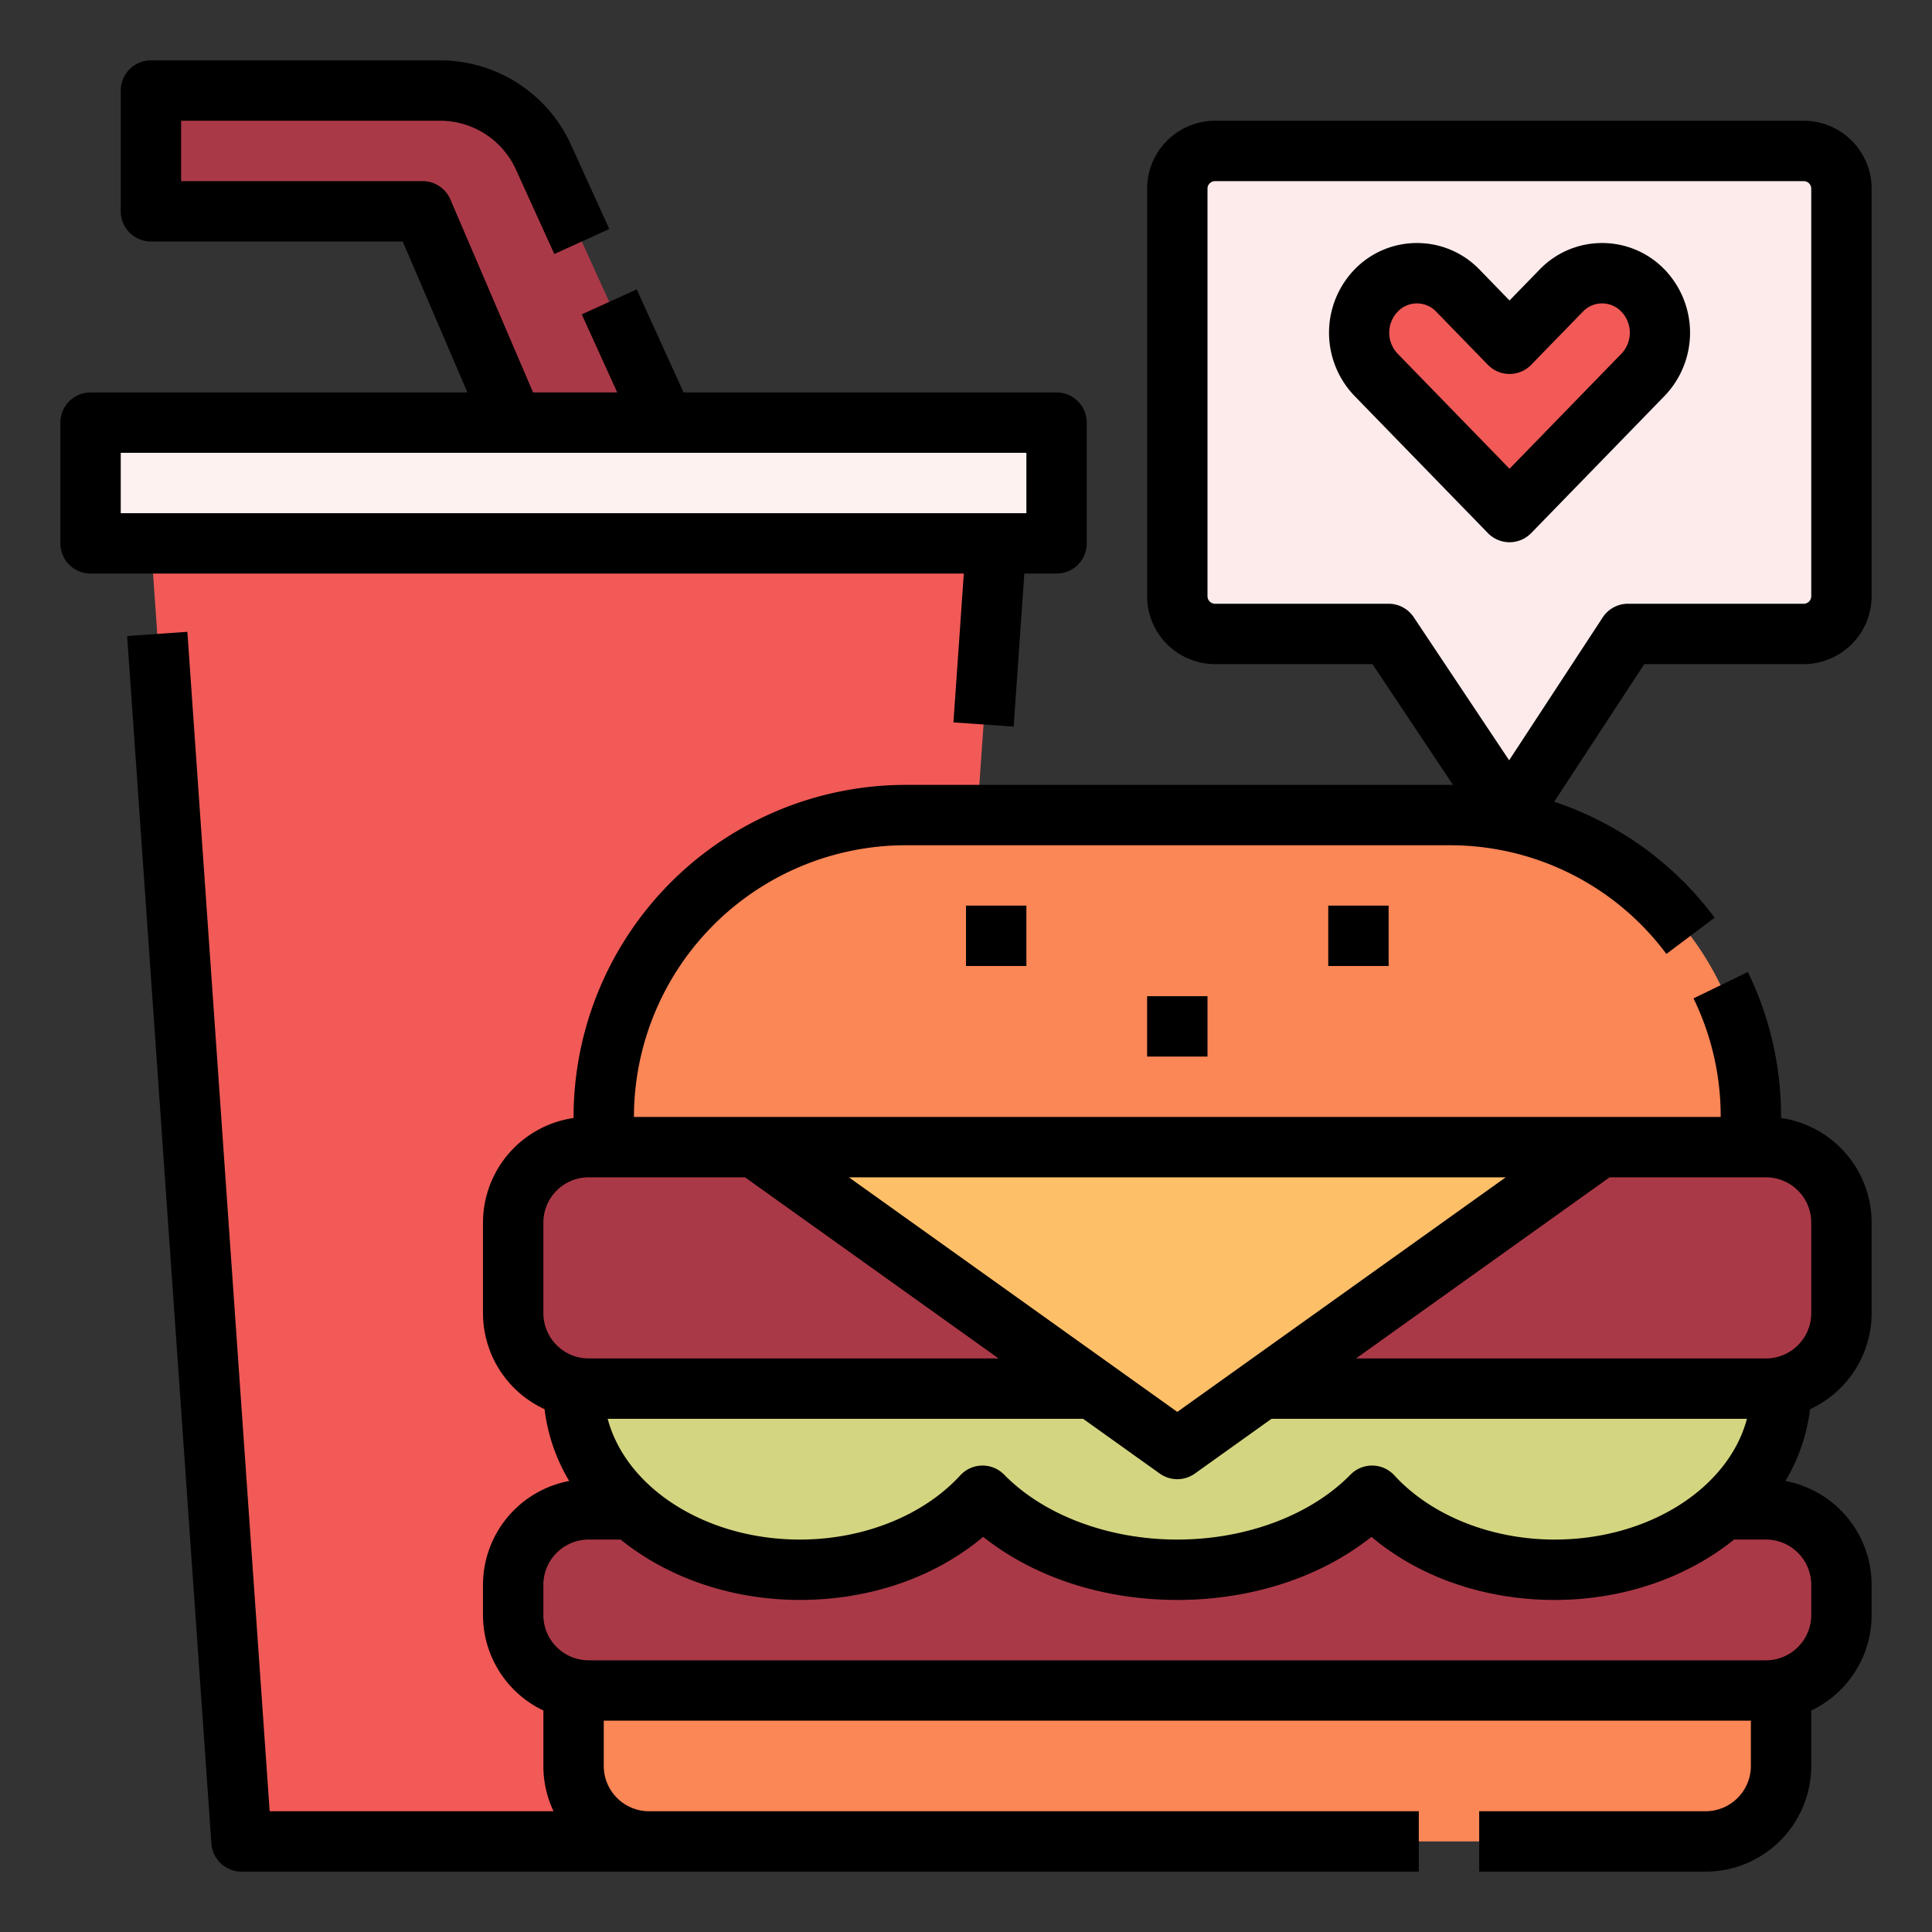 <svg id="Filled_stroke_Cut_Ex" height="512" viewBox="0 0 512 512" width="512" xmlns="http://www.w3.org/2000/svg" data-name="Filled stroke Cut Ex"><rect x="0" y="0" width="512" height="512" fill="#333333" stroke="none"/><g><path d="m478 40h-156a10 10 0 0 0 -10 10v108a10 10 0 0 0 10 10h46l32 48 31.429-48h46.571a10 10 0 0 0 10-10v-108a10 10 0 0 0 -10-10z" fill="#fdebeb"/><g><g><path d="m221.347 488h-157.347l-24-344h224l-22.7 325.392a20 20 0 0 1 -19.953 18.608z" fill="#f15a57"/><path d="m24 112h256v32h-256z" fill="#fef2f1"/><path d="m176 112-32.006-70.414a30 30 0 0 0 -27.311-17.586h-76.683v32h72l24 56z" fill="#aa3947"/></g><g><path d="m452 488h-280a20 20 0 0 1 -20-20v-20h320v20a20 20 0 0 1 -20 20z" fill="#fb8656"/><rect fill="#aa3947" height="48" rx="20" width="352" x="136" y="400"/><rect fill="#aa3947" height="64" rx="20" width="352" x="136" y="304"/><path d="m212 416c19.86 0 37.467-7.72 48.387-19.613 11.649 11.893 30.429 19.613 51.613 19.613s39.964-7.72 51.613-19.613c10.92 11.893 28.527 19.613 48.387 19.613 33.137 0 60-21.49 60-48h-320c0 26.51 26.863 48 60 48z" fill="#d4d580"/><path d="m312 384-112-80h224z" fill="#fdc069"/></g><path d="m240 216h144a80 80 0 0 1 80 80v8a0 0 0 0 1 0 0h-304a0 0 0 0 1 0 0v-8a80 80 0 0 1 80-80z" fill="#fb8656"/></g><path d="m400.043 135.7-35.375-36.378a16.086 16.086 0 0 1 0-22.3 15.037 15.037 0 0 1 21.684 0l13.691 14.078 13.691-14.079a15.036 15.036 0 0 1 21.683 0 16.086 16.086 0 0 1 0 22.3z" fill="#f15a57"/><g><path d="m252.671 191.443 15.961 1.114 2.829-40.557h8.539a8 8 0 0 0 8-8v-32a8 8 0 0 0 -8-8h-98.849l-12.414-27.311-14.565 6.622 9.4 20.689h-22.3l-21.919-51.151a8 8 0 0 0 -7.353-4.849h-64v-16h68.683a22.044 22.044 0 0 1 20.027 12.9l10.19 22.411 14.567-6.622-10.191-22.414a38.077 38.077 0 0 0 -34.593-22.275h-76.683a8 8 0 0 0 -8 8v32a8 8 0 0 0 8 8h66.725l17.143 40h-99.868a8 8 0 0 0 -8 8v32a8 8 0 0 0 8 8h231.423zm-220.671-71.443h240v16h-240z"/><path d="m256 240h16v16h-16z"/><path d="m304 264h16v16h-16z"/><path d="m352 240h16v16h-16z"/><path d="m424.576 64.405a22.962 22.962 0 0 0 -16.576 7.041l-7.956 8.181-7.955-8.181a22.96 22.96 0 0 0 -16.577-7.041 22.962 22.962 0 0 0 -16.578 7.041 24.159 24.159 0 0 0 0 33.453l35.375 36.377a8 8 0 0 0 11.471 0l35.373-36.376a24.159 24.159 0 0 0 0-33.453 22.96 22.96 0 0 0 -16.577-7.042zm5.106 29.34-29.64 30.48-29.642-30.48a8.048 8.048 0 0 1 0-11.144 7.035 7.035 0 0 1 10.213 0l13.694 14.079a8 8 0 0 0 11.471 0l13.691-14.08a7.035 7.035 0 0 1 10.213 0 8.048 8.048 0 0 1 0 11.145z"/><path d="m478 176a18.021 18.021 0 0 0 18-18v-108a18.021 18.021 0 0 0 -18-18h-156a18.021 18.021 0 0 0 -18 18v108a18.021 18.021 0 0 0 18 18h41.719l21.338 32.007q-.528-.007-1.057-.007h-144a88.1 88.1 0 0 0 -88 88v.285a28.044 28.044 0 0 0 -24 27.715v24a28.038 28.038 0 0 0 16.319 25.445 48.343 48.343 0 0 0 6.526 19.031 28.046 28.046 0 0 0 -22.845 27.524v8a28.036 28.036 0 0 0 16 25.3v14.7a27.836 27.836 0 0 0 2.7 12h-75.239l-21.806-312.557-15.961 1.114 22.326 320a8 8 0 0 0 7.98 7.443h312v-16h-204a12.013 12.013 0 0 1 -12-12v-12h304v12a12.013 12.013 0 0 1 -12 12h-60v16h60a28.032 28.032 0 0 0 28-28v-14.7a28.036 28.036 0 0 0 16-25.3v-8a28.046 28.046 0 0 0 -22.845-27.524 48.343 48.343 0 0 0 6.526-19.031 28.038 28.038 0 0 0 16.319-25.445v-24a28.043 28.043 0 0 0 -24-27.715v-.285a87.172 87.172 0 0 0 -8.8-38.409l-14.4 6.992a71.294 71.294 0 0 1 7.2 31.417h-288a72.081 72.081 0 0 1 72-72h144a71.459 71.459 0 0 1 57.609 28.805l12.791-9.605a87.485 87.485 0 0 0 -42.523-30.734l23.876-36.466zm-170.65 214.51a8 8 0 0 0 9.3 0l20.314-14.51h125.991c-4.831 18.236-25.843 32-50.955 32-16.821 0-32.707-6.364-42.495-17.023a8 8 0 0 0 -11.608-.187c-10.555 10.776-27.712 17.21-45.897 17.21s-35.342-6.434-45.9-17.21a8 8 0 0 0 -11.608.187c-9.785 10.659-25.671 17.023-42.492 17.023-25.112 0-46.124-13.764-50.955-32h125.991zm172.65 29.49v8a12.013 12.013 0 0 1 -12 12h-312a12.013 12.013 0 0 1 -12-12v-8a12.013 12.013 0 0 1 12-12h8.456c12.269 9.893 29.057 16 47.544 16 18.574 0 35.841-6.016 48.551-16.72 13.454 10.701 31.763 16.72 51.449 16.72s38-6.019 51.449-16.72c12.71 10.704 29.977 16.72 48.551 16.72 18.487 0 35.275-6.107 47.544-16h8.456a12.013 12.013 0 0 1 12 12zm-12-108a12.013 12.013 0 0 1 12 12v24a12.013 12.013 0 0 1 -12 12h-108.636l67.2-48zm-68.964 0-87.036 62.169-87.036-62.169zm-201.6 0 67.2 48h-108.636a12.013 12.013 0 0 1 -12-12v-24a12.013 12.013 0 0 1 12-12zm227.3-148.382-24.8 37.869-25.284-37.925a8 8 0 0 0 -6.652-3.562h-46a2 2 0 0 1 -2-2v-108a2 2 0 0 1 2-2h156a2 2 0 0 1 2 2v108a2 2 0 0 1 -2 2h-46.571a8 8 0 0 0 -6.693 3.618z"/></g></g></svg>